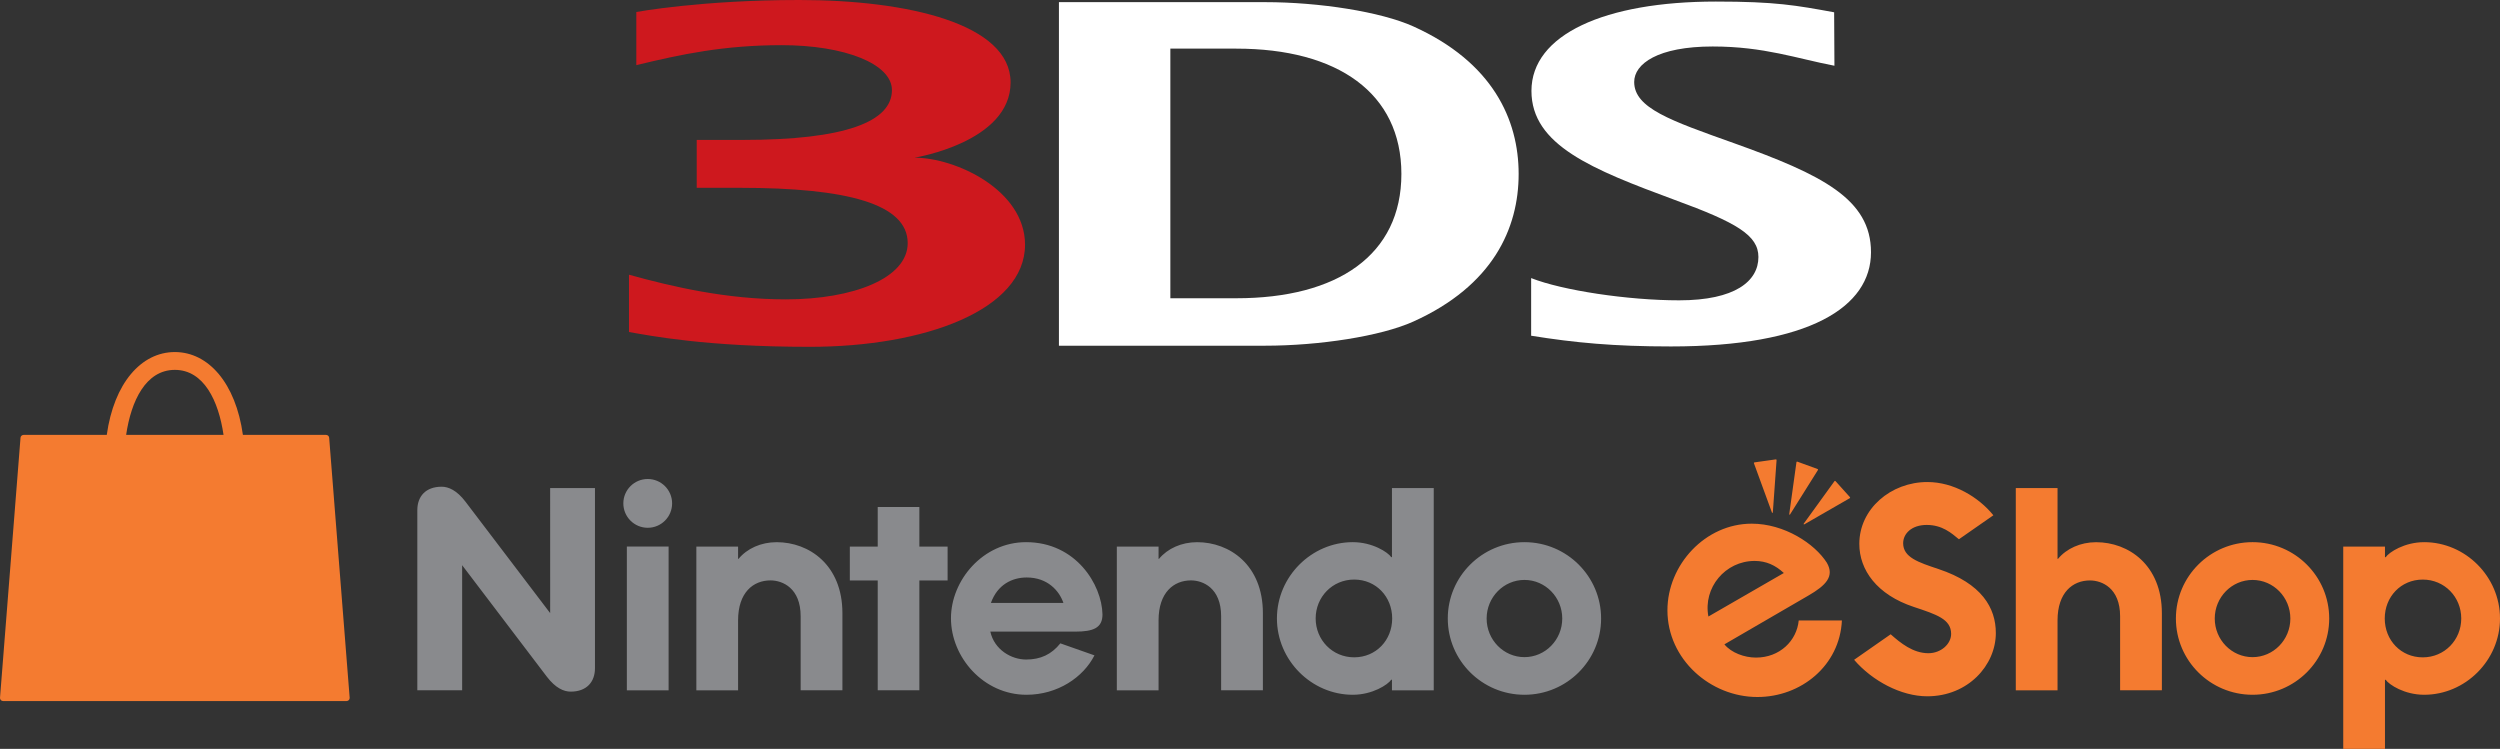 <?xml version="1.0" encoding="utf-8"?>
<!-- Generator: Adobe Illustrator 26.5.0, SVG Export Plug-In . SVG Version: 6.00 Build 0)  -->
<svg version="1.1" id="Layer_1" xmlns="http://www.w3.org/2000/svg" xmlns:xlink="http://www.w3.org/1999/xlink" x="0px" y="0px"
	 viewBox="0 0 3839 1149.94" style="enable-background:new 0 0 3839 1149.94;" xml:space="preserve">
<rect x="0" y="0" width="3839" height="1149.94" fill="#333333" stroke="none"/>
<style type="text/css">
	.st0{fill:#CE181E;}
	.st1{fill:#F47B30;}
	.st2{fill:#929497;}
	.st3{fill:#898A8D;}
	.st4{fill:#FFFFFF;}
</style>
<g>
	<g>
		<path class="st3" d="M1521.64,925.84c9.96-27.9,32.37-39.06,54.99-39.06c31.82,0,49.89,20.15,56.34,39.06H1521.64z
			 M1575.63,832.54c-66.38,0-115.32,58.68-115.32,116.82c0,60.06,50.04,117.53,115.92,117.53c48,0,87.38-26.94,104.42-60.51
			l-52.37-18.45c-13.68,17.06-30.37,24.85-52.59,24.85c-22.47,0-48.67-14.78-54.96-42.86h130.09c27.99,0,42.15-5.52,42.15-26.42
			C1692.05,897.69,1652.15,832.54,1575.63,832.54 M2079.46,1009.39c-33.47,0-59.13-26.79-59.13-59.71
			c0-32.91,25.65-59.71,59.13-59.71c33.59,0,58.38,26.37,58.38,59.71C2137.84,983.02,2113.05,1009.39,2079.46,1009.39
			 M2137.49,855.56h-1.1c-5.07-7.52-28.74-23.02-59.06-23.02c-63.25,0-116.48,52.72-116.48,117.13s53.24,117.22,116.48,117.22
			c30.32,0,53.99-15.56,59.06-23.1h1.1v16.3h64.16V749.46h-64.16V855.56z M1838.32,832.57c-24,0-45.45,9.74-58.54,25.6h-0.7V839.4
			H1715v220.63h64.08V952.61c0-42.86,23.32-61.36,49.77-61.36c18.38,0,46.32,11.64,46.32,55.06v113.65h64.13V941.57
			C1939.29,867.38,1888.04,832.57,1838.32,832.57 M1411.78,778.55h-63.96v60.83h-42.83v52h42.83v168.62h63.96V891.38h43.35v-52
			h-43.35V778.55z M2340.93,1009.1c-32.02,0-58.06-26.59-58.06-59.28c0-32.69,26.05-59.28,58.06-59.28
			c32.02,0,58.06,26.59,58.06,59.28C2398.99,982.52,2372.96,1009.1,2340.93,1009.1 M2340.95,832.54
			c-65.05,0-117.74,52.59-117.74,117.2c0,64.6,52.69,117.15,117.74,117.15c65.03,0,117.7-52.55,117.7-117.15
			C2458.65,885.13,2405.98,832.54,2340.95,832.54 M844.84,941.49L714.82,770.45c-13.41-17.65-26.22-23.05-36.59-23.05
			c-24.5,0-37.38,14.76-37.38,35.96v276.62h68.82V867.93l129.99,171.11c13.41,17.61,26.22,23.03,36.58,23.03
			c24.53,0,37.39-14.74,37.39-35.96V749.45h-68.82L844.84,941.49z M962.6,1060.09h64.11V839.31H962.6V1060.09z M994.66,735.55
			c-20.68,0-37.46,16.76-37.46,37.43c0,20.72,16.78,37.48,37.46,37.48c20.68,0,37.44-16.76,37.44-37.48
			C1032.1,752.32,1015.34,735.55,994.66,735.55 M1192.64,832.57c-24,0-45.47,9.74-58.54,25.6h-0.7V839.4h-64.08v220.63h64.08V952.61
			c0-42.86,23.32-61.36,49.75-61.36c18.38,0,46.33,11.64,46.33,55.06v113.65h64.13V941.57
			C1293.61,867.38,1242.36,832.57,1192.64,832.57"/>
		<path class="st1" d="M2976.79,873.83c-30.84-10.29-54.31-17.9-54.31-39.65c0-14.43,12.69-28.09,36.19-28.09
			c23.92,0,38.08,12.61,49.45,22l52.9-36.83c-22.47-27.75-60.79-51.05-101.37-51.05c-56.21,0-104.49,41.3-104.49,94.95
			c0,40.16,27.04,78.04,83.48,96.77c35.39,11.76,57.52,18.86,57.52,41.51c0,15.56-15.71,29.64-34.91,29.64
			c-23.72,0-43.06-15.89-57.93-29.07l-56.16,39.18c27.97,32.46,72.2,56.04,112.36,56.04c62.48,0,105.28-47.53,105.28-97.22
			C3064.82,933.5,3043.23,895.96,2976.79,873.83 M3720.4,1009.44c-33.57,0-58.38-26.37-58.38-59.71c0-33.32,24.8-59.73,58.38-59.73
			c33.47,0,59.09,26.8,59.09,59.73S3753.87,1009.44,3720.4,1009.44 M3722.55,832.55c-30.31,0-53.99,15.53-59.06,23.07h-1.12v-16.29
			h-64.08v310.62h64.08v-106.08h1.12c5.07,7.52,28.75,23.02,59.06,23.02c63.21,0,116.45-52.74,116.45-117.15
			C3839,885.34,3785.76,832.55,3722.55,832.55 M3218.79,832.61c-24,0-45.47,9.77-58.56,25.62h-0.68V749.47h-64.1v310.62h64.1V952.68
			c0-42.88,23.32-61.36,49.77-61.36c18.36,0,46.32,11.62,46.32,55.02v113.67h64.13V941.66
			C3319.76,867.46,3268.49,832.61,3218.79,832.61 M2818.56,738.75c-0.4-0.45-1.13-0.42-1.5,0.08l-47.28,65.35
			c-0.2,0.27-0.18,0.62,0.03,0.87c0.22,0.25,0.58,0.3,0.88,0.15l69.92-40.23c0.52-0.32,0.63-1.02,0.23-1.47L2818.56,738.75z
			 M2694.42,861.37c17.78,0,31.86,6.54,44.83,18.53l-115.83,66.83C2615.02,902.48,2649.29,861.37,2694.42,861.37 M2696.49,1009.79
			c-17.86,0-37.99-7.42-48.49-20.32l128.79-74.82c27.62-15.93,40.41-29.86,28.52-50.49c-18.51-29.19-65.08-60.01-115.43-60.01
			c-71.23,0-129.38,63.1-129.38,133.01c0,75.2,65.88,133.16,138.18,133.16c66.83,0,126.46-48.05,129.74-117.57h-66.3
			C2759.14,983.96,2733.03,1009.79,2696.49,1009.79 M2748.78,790.02l42.88-68.33c0.32-0.53,0.08-1.22-0.48-1.42l-31.27-11.39
			c-0.58-0.2-1.22,0.17-1.28,0.78l-11.09,79.89c-0.05,0.32,0.13,0.65,0.43,0.77C2748.28,790.42,2748.61,790.3,2748.78,790.02
			 M3459.03,1009.11c-32.04,0-58.06-26.59-58.06-59.28c0-32.69,26.02-59.28,58.06-59.28c32.01,0,58.04,26.59,58.04,59.28
			C3517.07,982.52,3491.03,1009.11,3459.03,1009.11 M3459.03,832.53c-65.05,0-117.72,52.6-117.72,117.22
			c0,64.6,52.67,117.13,117.72,117.13c65.03,0,117.7-52.54,117.7-117.13C3576.73,885.14,3524.06,832.53,3459.03,832.53
			 M2721.76,787.53c0.32-0.05,0.57-0.3,0.6-0.63l5.75-80.47c0.05-0.62-0.48-1.1-1.1-1.02l-32.96,4.64c-0.6,0.07-0.97,0.7-0.75,1.25
			l27.7,75.79C2721.13,787.4,2721.43,787.58,2721.76,787.53"/>
		<path class="st1" d="M268.49,567.98c44.57,0,67.15,47.6,74.77,99.84H193.7C201.33,615.59,223.92,567.99,268.49,567.98
			 M505.45,672.07c-0.2-2.4-2.32-4.25-4.89-4.25H373c-11.04-79.44-52.94-127.21-104.51-127.21c-51.57,0-93.47,47.77-104.53,127.21
			L36.41,667.8c-2.59,0.02-4.7,1.87-4.9,4.29L0.01,1071.57c-0.1,1.3,0.37,2.57,1.3,3.49c0.92,0.97,2.22,1.52,3.6,1.5h527.13
			c1.37,0,2.69-0.55,3.6-1.48c0.93-0.93,1.4-2.2,1.3-3.5L505.45,672.07z"/>
	</g>
	<g>
		<path class="st4" d="M2351.35,427.08c47.86,18.87,148.46,34.1,227.12,34.1c86.05,0,121.75-29.44,121.75-66.5
			c0-33.31-33.19-52.86-128.34-87.64c-126.98-46.95-220.19-84.12-220.19-167.44c0-86.39,112.2-137.21,283.17-137.21
			c91.74,0,123.22,5.8,181.65,16.48l0.45,82.07c-57.29-10.91-107.99-29.56-186.88-29.56c-84.46,0-120.61,26.71-120.61,54.45
			c0,40.13,55.59,59.22,152.89,93.9c135.39,48.43,210.75,85.82,210.75,167.56c0,84.12-94.35,144.71-307.15,144.71
			c-87.42,0-147.66-5.68-214.73-16.48v-88.44H2351.35z"/>
		<path class="st4" d="M2170.27,493.81c-50.13,22.62-144.82,37.06-227.69,37.06H1626.1V3.3h316.59
			c82.87,0,177.56,14.66,227.69,37.29c121.86,55.02,161.65,143.12,161.65,226.56C2332.03,350.69,2292.58,438.67,2170.27,493.81
			 M1898.47,74.68h-101.28V458h101.28c155.51,0,253.5-66.39,253.5-190.86C2151.97,142.78,2053.98,74.68,1898.47,74.68"/>
		<path class="st0" d="M1404.21,242.13c0,0,147.66-23.53,147.66-115.49C1551.87,36.83,1394.66,0,1227.33,0
			c-150.96,0-250.2,18.42-250.2,18.42v81.62c68.55-16.6,134.14-30.69,223.49-30.69c95.83,0,169.04,28.53,169.04,69
			c0,48.65-72.3,76.5-228.15,76.5h-71.62v73.55h66.61c164.03,0,257.36,24.67,257.36,84.92c0,53.77-83.32,86.39-187.22,86.39
			c-90.6,0-173.47-19.21-240.76-37.85v87.98c32.28,5.57,118,22.74,277.6,22.74c176.88,0,330.57-56.84,330.57-156.99
			C1573.81,291.58,1467.3,242.13,1404.21,242.13"/>
	</g>
</g>
</svg>
